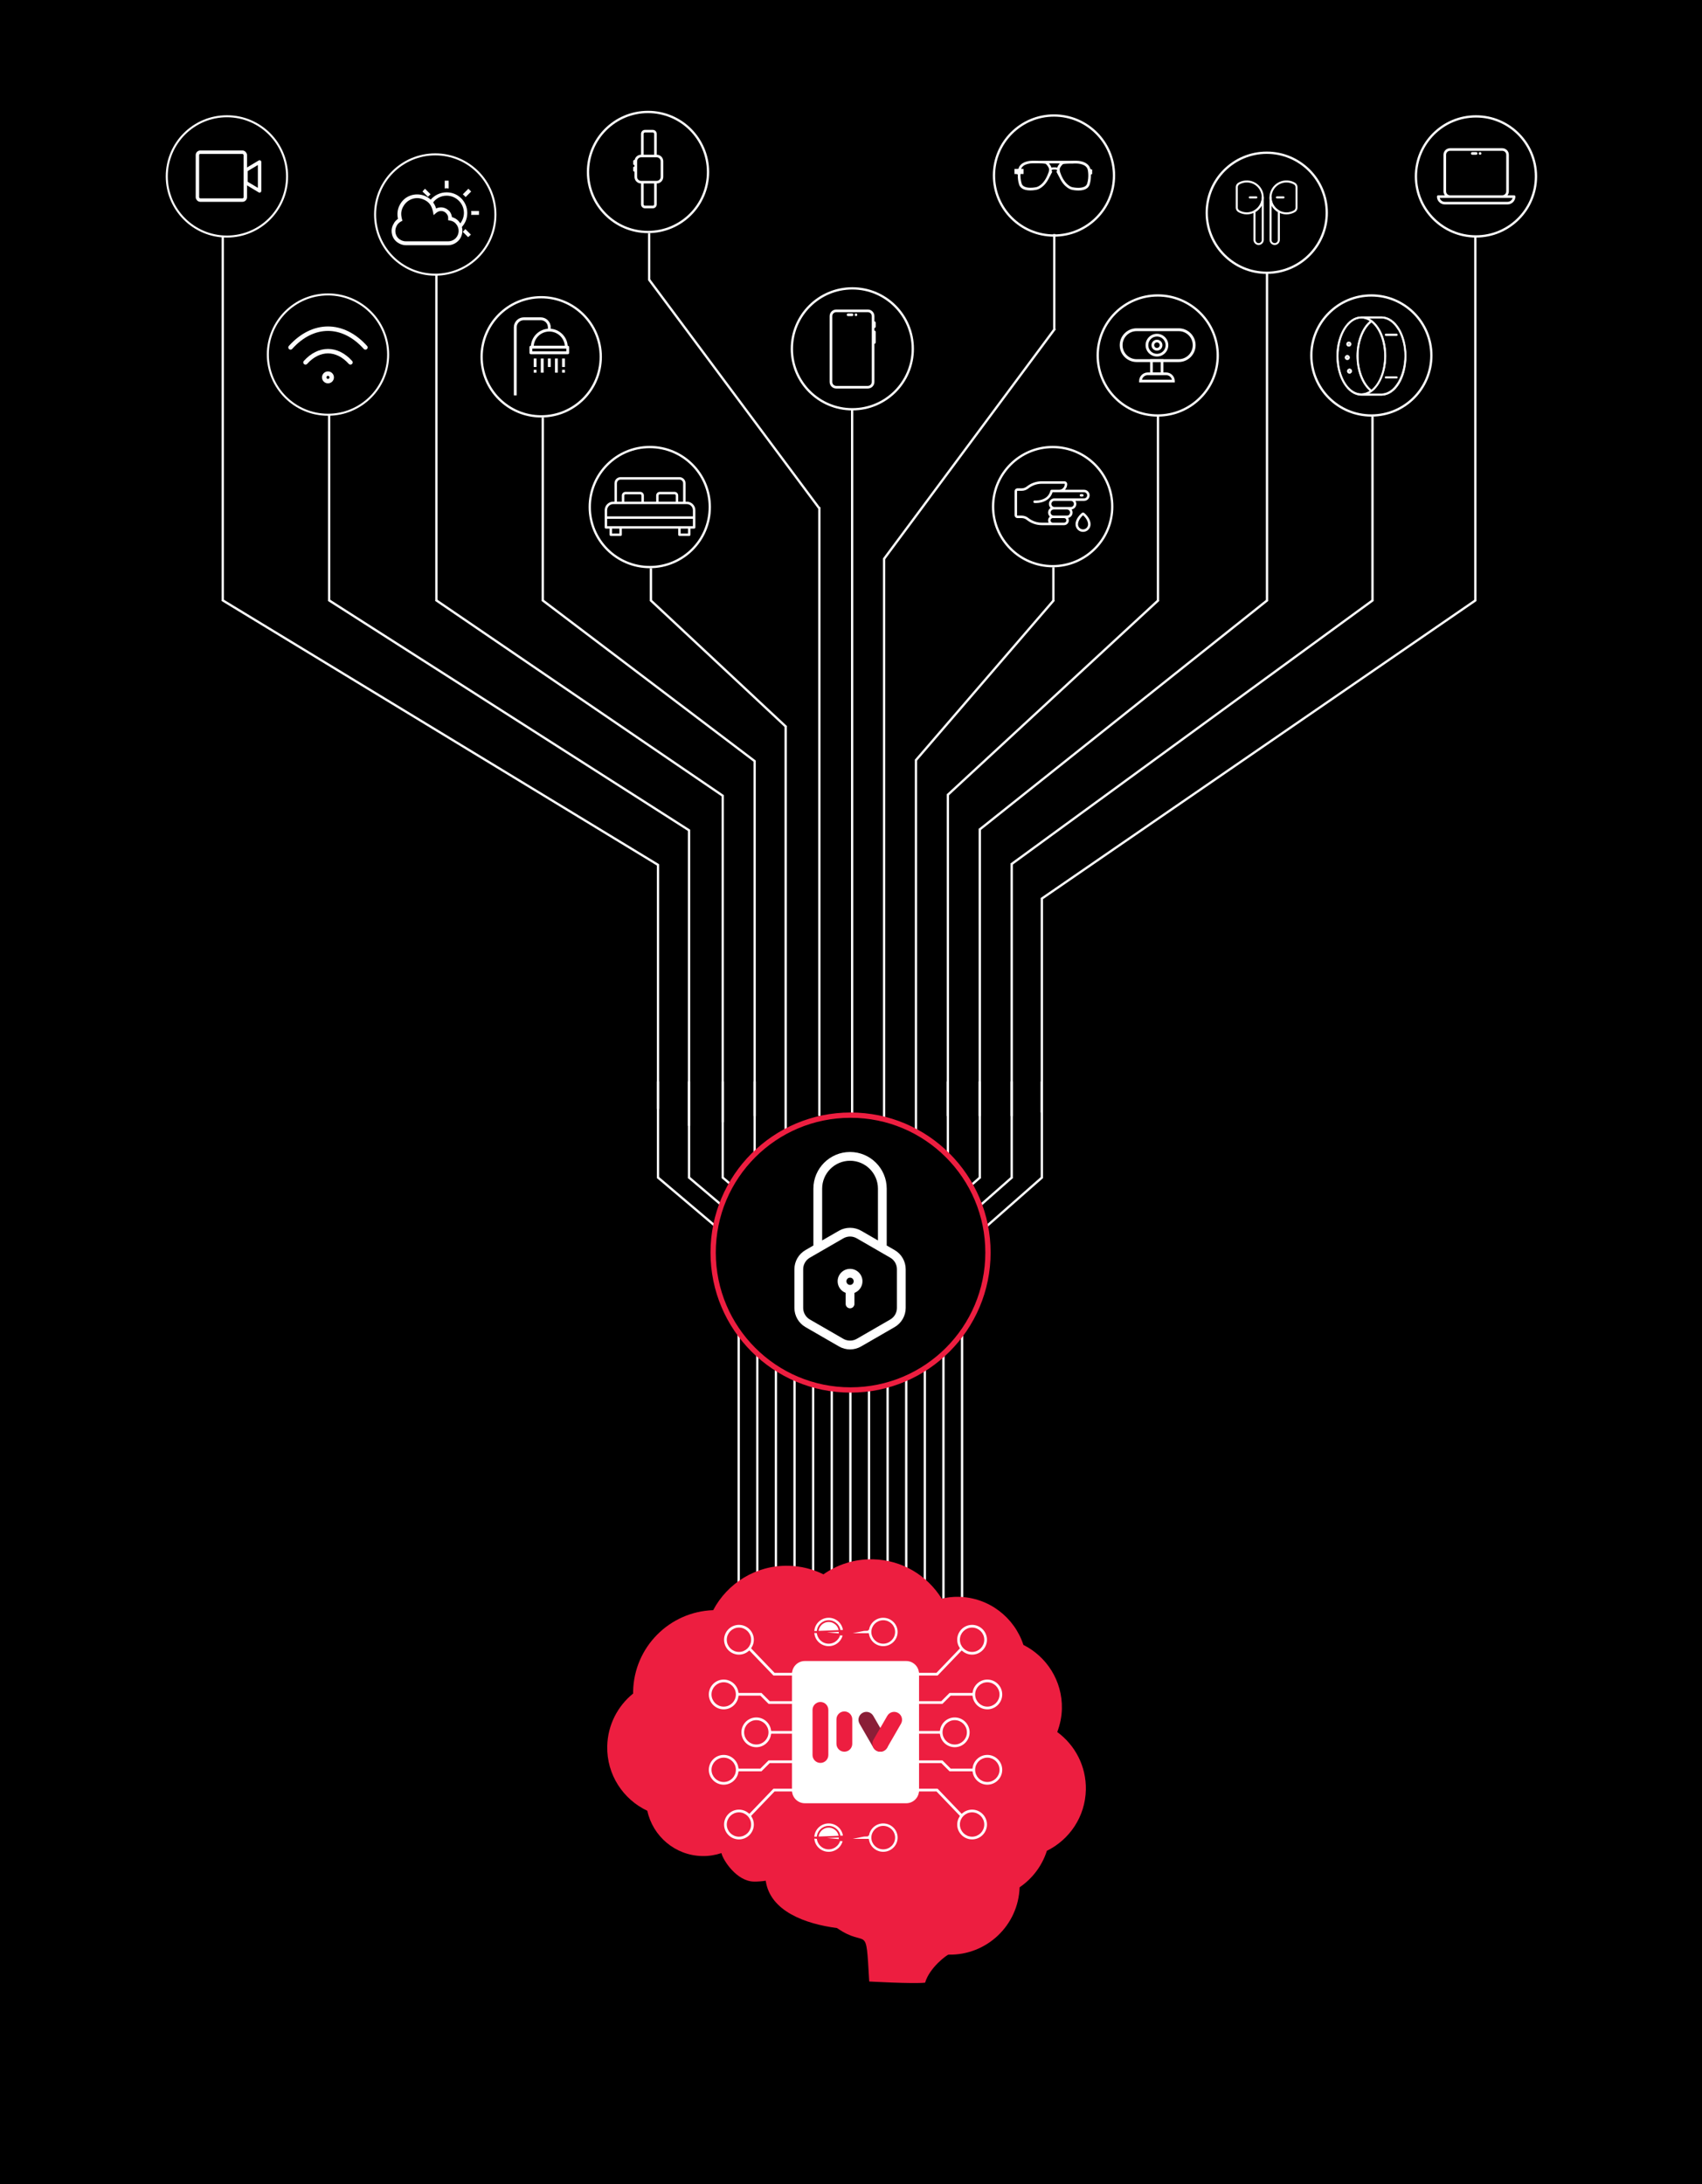 <svg width="1920" height="2464" viewBox="0 0 1920 2464" fill="none" xmlns="http://www.w3.org/2000/svg">
<rect width="1920" height="2464" fill="black"/>
<circle cx="610.497" cy="402.497" r="67.203" stroke="white" stroke-width="2.588"/>
<path d="M619.659 370.8C608.191 370.8 598.859 380.132 598.859 391.6H602.059C602.059 381.861 609.92 374 619.659 374C629.399 374 637.259 381.861 637.259 391.6H640.459C640.459 380.132 631.128 370.8 619.659 370.8Z" fill="white"/>
<path fill-rule="evenodd" clip-rule="evenodd" d="M590.856 358C584.69 358 579.656 363.034 579.656 369.2V446H582.856V369.2C582.856 364.763 586.419 361.2 590.856 361.2H610.056C614.493 361.2 618.056 364.763 618.056 369.2V372.4H621.256V369.2C621.256 363.034 616.223 358 610.056 358H590.856Z" fill="white"/>
<path fill-rule="evenodd" clip-rule="evenodd" d="M598.858 390C598.432 390 598.024 390.169 597.724 390.471C597.424 390.772 597.256 391.181 597.258 391.606L597.283 398.006C597.286 398.887 598.001 399.599 598.883 399.6H640.457C640.883 399.599 641.291 399.43 641.591 399.129C641.891 398.827 642.059 398.419 642.057 397.994L642.032 391.594C642.029 390.712 641.314 390 640.432 390L598.858 390ZM600.464 393.2H638.839L638.851 396.4H600.476L600.464 393.2Z" fill="white"/>
<path fill-rule="evenodd" clip-rule="evenodd" d="M634.055 404.4V414H637.255V404.4H634.055Z" fill="white"/>
<path fill-rule="evenodd" clip-rule="evenodd" d="M626.055 404.4V420.4H629.255V404.4H626.055Z" fill="white"/>
<path fill-rule="evenodd" clip-rule="evenodd" d="M618.055 404.4V414H621.255V404.4H618.055Z" fill="white"/>
<path fill-rule="evenodd" clip-rule="evenodd" d="M610.055 404.4V420.4H613.255V404.4H610.055Z" fill="white"/>
<path fill-rule="evenodd" clip-rule="evenodd" d="M602.055 404.4V414H605.255V404.4H602.055Z" fill="white"/>
<path fill-rule="evenodd" clip-rule="evenodd" d="M634.055 417.2V420.4H637.255V417.2H634.055Z" fill="white"/>
<path fill-rule="evenodd" clip-rule="evenodd" d="M602.055 417.204V420.404H605.255V417.204H602.055Z" fill="white"/>
<circle cx="1187.5" cy="571.497" r="67.203" stroke="white" stroke-width="2.588"/>
<path d="M1200.4 592.418C1201.66 592.418 1202.87 591.971 1203.84 591.154C1204.8 590.338 1205.45 589.204 1205.66 587.953C1205.88 586.702 1205.65 585.414 1205.02 584.317C1207.05 583.897 1208.74 582.482 1209.52 580.544C1210.3 578.607 1210.07 576.403 1208.91 574.671C1211.01 574.36 1212.8 572.989 1213.67 571.037C1214.53 569.084 1214.35 566.82 1213.18 565.034H1223C1225.22 565.034 1227.27 563.841 1228.37 561.903C1229.48 559.966 1229.48 557.579 1228.37 555.642C1227.27 553.704 1225.22 552.511 1223 552.511H1201.34C1202.98 550.795 1203.9 548.499 1203.9 546.11C1203.9 545.264 1203.56 544.454 1202.97 543.856C1202.38 543.258 1201.57 542.922 1200.73 542.921H1175.09C1168.98 542.929 1163.05 545.016 1158.26 548.845C1156.63 550.152 1154.6 550.864 1152.52 550.866H1147.84C1146.96 550.867 1146.12 551.22 1145.5 551.847C1144.88 552.474 1144.53 553.324 1144.53 554.21V581.12C1144.53 582.006 1144.88 582.856 1145.5 583.482C1146.12 584.108 1146.96 584.461 1147.84 584.463H1152.52C1154.6 584.465 1156.62 585.177 1158.26 586.483C1163.05 590.317 1168.98 592.408 1175.1 592.416L1200.4 592.418ZM1200.4 589.605H1187.67C1186.76 589.605 1185.92 589.114 1185.46 588.316C1185.01 587.518 1185.01 586.536 1185.46 585.738C1185.92 584.941 1186.76 584.449 1187.67 584.449H1200.4C1201.31 584.449 1202.15 584.941 1202.61 585.738C1203.07 586.536 1203.07 587.519 1202.61 588.316C1202.15 589.114 1201.31 589.605 1200.4 589.605ZM1203.78 581.63H1188.53C1187.33 581.602 1186.23 580.939 1185.64 579.886C1185.05 578.832 1185.05 577.542 1185.64 576.488C1186.23 575.434 1187.33 574.772 1188.53 574.744H1203.78C1204.98 574.772 1206.07 575.434 1206.67 576.488C1207.26 577.542 1207.26 578.832 1206.67 579.886C1206.07 580.94 1204.98 581.602 1203.78 581.63ZM1211.42 568.478C1211.42 569.39 1211.06 570.265 1210.42 570.91C1209.78 571.555 1208.91 571.918 1208.01 571.919H1189.45C1188.23 571.919 1187.11 571.263 1186.5 570.197C1185.89 569.133 1185.89 567.821 1186.5 566.755C1187.11 565.691 1188.23 565.034 1189.45 565.034H1208H1208C1208.91 565.034 1209.78 565.397 1210.42 566.042C1211.06 566.688 1211.42 567.565 1211.42 568.478L1211.42 568.478ZM1159.99 584.275C1157.87 582.575 1155.23 581.65 1152.52 581.649H1147.84C1147.55 581.647 1147.32 581.412 1147.32 581.124V554.211C1147.32 554.072 1147.38 553.939 1147.47 553.84C1147.57 553.742 1147.7 553.686 1147.84 553.685H1152.52C1155.23 553.684 1157.87 552.759 1159.99 551.059C1164.29 547.62 1169.61 545.745 1175.1 545.738H1200.74C1200.84 545.738 1200.93 545.777 1201 545.848C1201.07 545.918 1201.11 546.013 1201.11 546.113C1201.11 547.809 1200.44 549.435 1199.26 550.634C1198.07 551.834 1196.46 552.51 1194.78 552.513H1186.29C1185.65 552.512 1185.09 552.954 1184.94 553.584C1183.7 558.649 1180.4 562.04 1175.13 563.665C1172.56 564.429 1169.88 564.746 1167.21 564.603C1166.44 564.535 1165.76 565.108 1165.69 565.885C1165.63 566.662 1166.19 567.348 1166.96 567.417C1169.96 567.595 1172.97 567.247 1175.85 566.389C1181.72 564.607 1185.67 560.797 1187.35 555.333H1223C1224.22 555.333 1225.34 555.989 1225.95 557.054C1226.56 558.119 1226.56 559.431 1225.95 560.496C1225.34 561.561 1224.22 562.217 1223 562.217H1189.45C1187.8 562.216 1186.21 562.882 1185.05 564.067C1183.88 565.253 1183.24 566.858 1183.25 568.527C1183.27 570.197 1183.94 571.791 1185.12 572.956C1183.53 574.018 1182.5 575.764 1182.35 577.689C1182.2 579.614 1182.94 581.501 1184.35 582.803C1183.37 583.593 1182.69 584.707 1182.44 585.95C1182.19 587.194 1182.38 588.486 1182.98 589.601H1175.1C1169.62 589.593 1164.29 587.716 1160 584.275L1159.99 584.275Z" fill="white"/>
<path d="M1219.31 560.181H1220.83C1221.22 560.21 1221.6 560.074 1221.89 559.808C1222.17 559.541 1222.33 559.166 1222.33 558.774C1222.33 558.383 1222.17 558.008 1221.89 557.741C1221.6 557.474 1221.22 557.339 1220.83 557.368H1219.31C1218.58 557.421 1218.02 558.035 1218.02 558.774C1218.02 559.513 1218.58 560.127 1219.31 560.181Z" fill="white"/>
<path d="M1223.04 578.624C1222.3 578.004 1221.23 578.004 1220.49 578.624C1218.8 580.04 1213.29 585.15 1213.29 591.44H1213.29C1213.29 594.499 1214.91 597.324 1217.53 598.853C1220.15 600.382 1223.38 600.382 1226.01 598.853C1228.63 597.324 1230.24 594.499 1230.24 591.44C1230.24 585.151 1224.73 580.04 1223.04 578.624H1223.04ZM1221.77 597.195C1220.26 597.192 1218.81 596.585 1217.75 595.508C1216.68 594.431 1216.08 592.97 1216.08 591.447C1216.08 590.564 1216.36 586.022 1221.77 581.237C1227.17 586.023 1227.45 590.564 1227.45 591.447C1227.45 592.969 1226.85 594.427 1225.78 595.503C1224.72 596.579 1223.27 597.185 1221.77 597.187L1221.77 597.195Z" fill="white"/>
<circle cx="961.5" cy="393.5" r="68.206" stroke="white" stroke-width="2.588"/>
<path d="M987.898 368.484V364.027C987.898 363.633 987.741 363.255 987.463 362.976C987.184 362.698 986.806 362.541 986.412 362.541V356.599C986.41 354.63 985.627 352.742 984.234 351.349C982.842 349.957 980.954 349.174 978.984 349.171H943.33C941.361 349.174 939.473 349.957 938.08 351.349C936.688 352.742 935.905 354.63 935.902 356.599V430.878C935.905 432.847 936.688 434.736 938.08 436.128C939.473 437.52 941.361 438.304 943.33 438.306H978.984C980.954 438.304 982.842 437.52 984.234 436.128C985.627 434.736 986.41 432.847 986.412 430.878V387.796C986.806 387.796 987.184 387.64 987.463 387.361C987.741 387.083 987.898 386.705 987.898 386.311V374.426C987.898 374.032 987.741 373.654 987.463 373.375C987.184 373.097 986.806 372.94 986.412 372.94V369.969C986.806 369.969 987.184 369.813 987.463 369.534C987.741 369.256 987.898 368.878 987.898 368.484ZM983.441 430.878C983.441 432.06 982.972 433.194 982.136 434.03C981.3 434.865 980.166 435.335 978.985 435.335H943.33C942.149 435.335 941.014 434.866 940.179 434.03C939.343 433.194 938.874 432.06 938.874 430.878V356.599C938.874 355.417 939.343 354.283 940.179 353.447C941.015 352.612 942.149 352.142 943.33 352.142H978.985C980.166 352.142 981.301 352.612 982.136 353.447C982.972 354.283 983.441 355.417 983.441 356.599V430.878Z" fill="white"/>
<path d="M961.157 353.628H956.7C955.88 353.628 955.215 354.293 955.215 355.114C955.215 355.934 955.88 356.599 956.7 356.599H961.157C961.978 356.599 962.643 355.934 962.643 355.114C962.643 354.293 961.978 353.628 961.157 353.628Z" fill="white"/>
<path d="M967.1 355.114C967.1 355.934 966.435 356.599 965.614 356.599C964.794 356.599 964.129 355.934 964.129 355.114C964.129 354.293 964.794 353.628 965.614 353.628C966.435 353.628 967.1 354.293 967.1 355.114Z" fill="white"/>
<circle cx="1429" cy="240" r="67.706" stroke="white" stroke-width="2.588"/>
<path d="M1437.98 276.36C1436.44 276.363 1434.96 275.752 1433.86 274.662C1432.77 273.571 1432.16 272.091 1432.16 270.547V222.69C1432.16 222.062 1432.67 221.553 1433.29 221.553C1433.92 221.553 1434.43 222.062 1434.43 222.69C1434.43 225.714 1435.25 228.682 1436.79 231.283C1438.33 233.885 1440.54 236.025 1443.19 237.478C1443.55 237.681 1443.77 238.065 1443.77 238.479V270.546C1443.77 272.085 1443.17 273.562 1442.08 274.652C1440.99 275.743 1439.52 276.357 1437.98 276.36V276.36H1437.98ZM1434.4 231.745V270.547C1434.34 271.518 1434.69 272.47 1435.36 273.177C1436.03 273.884 1436.96 274.285 1437.93 274.285C1438.9 274.285 1439.83 273.884 1440.5 273.177C1441.17 272.47 1441.52 271.518 1441.46 270.547V239.138C1438.48 237.359 1436.04 234.803 1434.4 231.745L1434.4 231.745Z" fill="white"/>
<path d="M1451.27 241.836C1445.31 241.844 1439.68 239.076 1436.05 234.347C1432.42 229.618 1431.2 223.467 1432.75 217.71C1434.3 211.954 1438.45 207.249 1443.96 204.982C1449.47 202.716 1455.73 203.148 1460.88 206.15C1462.63 207.197 1463.71 209.091 1463.7 211.132V234.271C1463.71 236.314 1462.64 238.209 1460.88 239.253C1457.96 240.947 1454.64 241.838 1451.27 241.835L1451.27 241.836ZM1451.27 205.832C1450.63 205.831 1449.99 205.865 1449.36 205.934C1445.57 206.365 1442.05 208.06 1439.35 210.743C1436.65 213.427 1434.93 216.943 1434.48 220.722C1433.9 225.509 1435.43 230.311 1438.65 233.895C1441.85 237.496 1446.43 239.564 1451.25 239.583C1454.22 239.59 1457.14 238.805 1459.71 237.308C1460.24 236.998 1460.68 236.554 1460.98 236.021C1461.28 235.487 1461.43 234.883 1461.43 234.27V211.132C1461.44 209.898 1460.8 208.748 1459.74 208.106C1457.17 206.607 1454.25 205.821 1451.27 205.831L1451.27 205.832V205.832Z" fill="white"/>
<path d="M1419.84 276.361C1418.29 276.361 1416.82 275.748 1415.73 274.658C1414.64 273.568 1414.02 272.089 1414.02 270.547V238.48C1414.02 238.064 1414.25 237.679 1414.62 237.479C1417.26 236.022 1419.47 233.881 1421.01 231.281C1422.55 228.679 1423.36 225.713 1423.36 222.691C1423.36 222.063 1423.87 221.554 1424.5 221.554C1425.13 221.554 1425.64 222.063 1425.64 222.691V270.548C1425.64 272.088 1425.03 273.565 1423.94 274.655C1422.85 275.744 1421.38 276.358 1419.84 276.361L1419.84 276.361ZM1416.3 239.14V270.548C1416.24 271.52 1416.59 272.471 1417.26 273.179C1417.93 273.886 1418.86 274.287 1419.83 274.287C1420.8 274.287 1421.73 273.886 1422.4 273.179C1423.07 272.471 1423.42 271.52 1423.36 270.548V231.747C1421.72 234.806 1419.28 237.362 1416.3 239.141L1416.3 239.14Z" fill="white"/>
<path d="M1406.49 241.835C1403.11 241.834 1399.8 240.939 1396.88 239.241C1395.13 238.199 1394.05 236.309 1394.06 234.27V211.132C1394.05 209.09 1395.13 207.197 1396.88 206.15C1402.03 203.164 1408.27 202.744 1413.77 205.012C1419.27 207.28 1423.41 211.979 1424.95 217.724C1426.5 223.47 1425.29 229.609 1421.67 234.333C1418.05 239.058 1412.44 241.83 1406.49 241.835V241.835H1406.49ZM1398.03 208.106C1396.97 208.742 1396.32 209.894 1396.33 211.132V234.27C1396.32 235.505 1396.97 236.653 1398.03 237.285C1400.6 238.781 1403.52 239.566 1406.49 239.56C1411.31 239.541 1415.89 237.473 1419.08 233.872C1422.31 230.288 1423.83 225.487 1423.26 220.7C1422.59 215.055 1419.13 210.126 1414.05 207.588C1408.96 205.05 1402.94 205.245 1398.03 208.106L1398.03 208.106V208.106Z" fill="white"/>
<path d="M1447.91 223.828H1440.48C1439.85 223.828 1439.34 223.319 1439.34 222.691C1439.34 222.063 1439.85 221.553 1440.48 221.553H1447.91C1448.53 221.553 1449.04 222.063 1449.04 222.691C1449.04 223.319 1448.53 223.828 1447.91 223.828Z" fill="white"/>
<path d="M1417.28 223.828H1409.85C1409.22 223.828 1408.71 223.319 1408.71 222.691C1408.71 222.063 1409.22 221.553 1409.85 221.553H1417.28C1417.9 221.553 1418.41 222.063 1418.41 222.691C1418.41 223.319 1417.9 223.828 1417.28 223.828Z" fill="white"/>
<circle cx="1547" cy="401" r="67.706" stroke="white" stroke-width="2.588"/>
<path d="M1521.61 390.792C1520.11 390.792 1518.99 389.542 1518.99 388.168C1518.99 386.669 1520.24 385.544 1521.61 385.544C1522.99 385.544 1524.24 386.794 1524.24 388.168C1524.24 389.543 1523.11 390.792 1521.61 390.792ZM1521.61 387.293C1521.11 387.293 1520.86 387.668 1520.86 388.043C1520.86 388.543 1521.24 388.793 1521.61 388.793C1521.99 388.793 1522.36 388.418 1522.36 388.043C1522.36 387.668 1521.99 387.293 1521.61 387.293Z" fill="white" stroke="white" stroke-width="0.5"/>
<path d="M1519.86 405.909C1518.36 405.909 1517.24 404.66 1517.24 403.286C1517.24 401.912 1518.49 400.662 1519.86 400.662C1521.24 400.662 1522.49 401.912 1522.49 403.286C1522.49 404.661 1521.36 405.909 1519.86 405.909ZM1519.86 402.411C1519.36 402.411 1519.11 402.786 1519.11 403.161C1519.11 403.536 1519.49 403.911 1519.86 403.911C1520.24 403.911 1520.61 403.536 1520.61 403.161C1520.61 402.786 1520.36 402.411 1519.86 402.411Z" fill="white" stroke="white" stroke-width="0.5"/>
<path d="M1522.36 421.275C1520.86 421.275 1519.74 420.026 1519.74 418.652C1519.74 417.278 1520.99 416.028 1522.36 416.028C1523.74 416.028 1524.99 417.278 1524.99 418.652C1524.99 420.026 1523.86 421.275 1522.36 421.275ZM1522.36 417.777C1521.86 417.777 1521.61 418.152 1521.61 418.527C1521.61 418.902 1521.99 419.277 1522.36 419.277C1522.74 419.277 1523.11 418.902 1523.11 418.527C1523.11 418.152 1522.86 417.777 1522.36 417.777Z" fill="white" stroke="white" stroke-width="0.5"/>
<path d="M1575.34 378.671H1563.47C1562.97 378.671 1562.47 378.296 1562.47 377.672C1562.47 377.048 1562.84 376.673 1563.47 376.673H1575.34C1575.84 376.673 1576.34 377.048 1576.34 377.672C1576.34 378.297 1575.96 378.671 1575.34 378.671Z" fill="white" stroke="white" stroke-width="0.5"/>
<path d="M1575.34 426.773H1563.47C1562.97 426.773 1562.47 426.399 1562.47 425.774C1562.47 425.15 1562.84 424.775 1563.47 424.775H1575.34C1575.84 424.775 1576.34 425.15 1576.34 425.774C1576.34 426.399 1575.96 426.773 1575.34 426.773Z" fill="white" stroke="white" stroke-width="0.5"/>
<path fill-rule="evenodd" clip-rule="evenodd" d="M1558.97 357.184H1535.73C1520.36 357.184 1507.87 377.173 1507.87 401.661C1507.87 426.15 1520.36 446.139 1535.73 446.139H1558.97C1574.34 445.639 1586.33 426.149 1586.33 401.661C1586.33 377.172 1574.34 357.684 1558.97 357.184ZM1557.09 430.021C1561.09 422.275 1563.59 412.405 1563.59 401.535C1563.59 390.79 1561.22 380.919 1557.22 373.173L1556.81 372.394L1556.51 371.867L1556.22 371.425C1552.85 365.679 1548.6 361.431 1543.85 359.056H1558.97C1565.84 359.306 1572.09 363.929 1576.71 371.425L1577.06 371.942L1577.36 372.318L1577.83 373.048C1581.96 380.669 1584.58 390.664 1584.58 401.534C1584.46 412.529 1581.83 422.525 1577.71 430.021L1577.71 430.021L1577.44 430.523L1577.06 431.201L1576.58 431.894C1572.09 439.265 1565.84 443.887 1558.97 444.138H1543.73C1548.6 441.765 1552.85 437.391 1556.22 431.644C1556.21 431.652 1556.43 431.201 1556.43 431.201L1556.84 430.448L1557.09 430.021ZM1547.1 439.891C1538.23 432.77 1532.36 417.778 1532.36 401.66C1532.36 385.418 1538.1 370.552 1547.1 363.429C1555.72 370.301 1561.72 384.918 1561.72 401.66C1561.72 418.402 1555.72 433.02 1547.1 439.891ZM1509.74 401.66C1509.74 378.172 1521.36 359.056 1535.73 359.056C1539.23 359.056 1542.48 360.181 1545.47 362.18C1536.35 369.801 1530.48 385.044 1530.48 401.535C1530.48 418.026 1536.35 433.394 1545.47 440.89C1542.47 442.889 1539.1 444.013 1535.73 444.013C1521.36 444.139 1509.74 425.148 1509.74 401.66Z" fill="white" stroke="white" stroke-width="0.5"/>
<circle cx="1189" cy="198" r="67.706" stroke="white" stroke-width="2.588"/>
<path d="M1229.89 190.177C1228.85 186.59 1225.93 183.947 1221.4 182.437C1218.09 181.398 1214.88 181.304 1214.03 181.304H1211.2C1209.69 181.304 1208.18 181.304 1206.58 181.398L1172.22 181.399C1170.71 181.399 1169.1 181.305 1167.59 181.305H1164.76C1163.91 181.305 1160.7 181.399 1157.4 182.437C1152.96 183.853 1150.03 186.496 1148.9 190.178C1148.81 190.367 1148.43 191.122 1146.73 191.311V196.219C1146.73 196.219 1147.58 196.313 1148.15 196.974C1148.05 200.089 1148.34 204.053 1149.56 208.018C1150.51 211.133 1153.53 214.814 1162.31 214.814C1165.89 214.814 1169.01 214.153 1169.38 214.059C1170.23 213.87 1178.35 212.076 1184.02 199.428V199.522L1187.04 193.764C1187.04 193.764 1186.85 193.292 1186.28 192.725C1186.28 192.442 1186.38 192.159 1186.38 191.876C1186.56 191.593 1187.32 191.215 1189.4 191.215C1191.57 191.215 1192.23 191.592 1192.42 191.876C1192.42 192.159 1192.51 192.442 1192.51 192.725C1191.85 193.292 1191.76 193.764 1191.76 193.764L1194.78 199.522V199.333C1200.35 212.171 1208.56 213.965 1209.41 214.154C1209.79 214.248 1212.9 214.909 1216.49 214.909C1225.27 214.909 1228.29 211.228 1229.23 208.113C1230.46 204.148 1230.74 200.184 1230.65 197.069C1231.21 196.502 1232.06 196.313 1232.06 196.313V191.31C1230.36 191.121 1229.99 190.272 1229.89 190.177L1229.89 190.177H1229.89ZM1183.45 190.838C1183.45 192.726 1182.98 194.143 1182.98 194.143C1181.47 198.578 1178.73 204.714 1174.01 208.49C1171.18 210.756 1169.01 211.133 1169.01 211.133H1168.91C1168.91 211.133 1165.89 211.794 1162.4 211.794C1159.85 211.794 1157.77 211.417 1156.17 210.756C1154.28 210 1153.05 208.773 1152.49 207.074C1150.03 199.24 1151.73 191.405 1151.83 190.933C1153.71 184.419 1163.63 184.23 1164.76 184.23H1172.03C1177.31 184.324 1179.2 184.702 1179.67 184.797C1183.07 188.101 1183.26 190.082 1183.35 190.461L1183.45 190.838H1183.45ZM1189.4 188.762C1189.11 188.762 1187.23 188.668 1186.19 189.139C1185.81 188.007 1185.05 186.402 1183.36 184.325H1195.53C1193.83 186.308 1192.98 187.912 1192.7 189.139C1191.57 188.668 1189.77 188.762 1189.4 188.762H1189.4ZM1226.4 207.169C1225.83 208.867 1224.7 210.095 1222.72 210.85C1221.11 211.511 1218.94 211.888 1216.49 211.888C1212.99 211.888 1209.97 211.227 1209.97 211.227H1209.88C1209.88 211.227 1207.61 210.85 1204.88 208.584C1200.16 204.714 1197.33 198.673 1195.91 194.236C1195.91 194.236 1195.44 192.821 1195.44 190.932V190.743C1195.44 190.46 1195.63 188.383 1199.12 185.079C1199.59 184.985 1201.48 184.607 1206.76 184.513H1210.92V184.419H1214.03C1215.17 184.419 1225.08 184.608 1226.96 191.121C1227.15 191.499 1228.85 199.334 1226.4 207.168L1226.4 207.169V207.169Z" fill="white"/>
<path d="M1154.65 190.603H1144.41V196.296H1154.65V190.603Z" fill="white"/>
<circle cx="491" cy="242" r="67.861" stroke="white" stroke-width="2.278"/>
<path d="M509.856 244.916C512.995 245.858 515.819 247.427 517.703 249.938C523.038 255.901 522.724 265.003 517.703 270.965C514.564 274.418 510.17 276.615 505.463 276.615H457.758C453.678 276.615 449.598 274.732 446.773 272.221C441.123 266.885 440.182 258.411 444.262 252.134C445.203 249.937 447.086 248.368 448.97 246.798C447.714 241.463 448.342 235.813 451.167 230.791C456.502 220.748 468.742 216.667 479.414 221.061C485.377 223.572 490.085 228.594 491.968 235.185C493.851 234.243 495.734 233.929 497.617 233.929C501.383 233.929 504.836 235.812 507.347 238.637C508.602 240.52 509.544 242.403 509.858 244.914L509.856 244.916ZM514.564 252.763C512.053 249.624 509.229 248.997 505.463 248.369C505.777 245.544 505.777 243.347 503.58 240.836C502.01 238.953 499.814 238.012 497.617 238.012C493.851 238.012 491.654 240.523 489.143 242.72C487.887 234.56 486.004 228.282 477.216 224.83C469.056 221.378 459.64 224.83 455.247 232.363C451.794 238.012 452.108 243.034 453.991 248.996C451.48 250.252 449.283 251.507 447.714 254.332C444.89 259.04 445.517 265.317 449.597 269.083C451.794 270.966 454.619 272.222 457.757 272.222H505.462C508.914 272.222 512.053 270.966 514.563 268.142C518.329 263.748 518.329 257.157 514.563 252.764L514.564 252.763Z" fill="white"/>
<path d="M524.922 258.412L531.199 264.689L528.061 267.513L522.098 261.55C523.039 260.609 523.981 259.353 524.922 258.412Z" fill="white"/>
<path d="M531.512 238.012H540.3V242.406H531.512C531.826 240.837 531.826 239.582 531.512 238.012Z" fill="white"/>
<path d="M522.098 219.181L528.375 212.904L531.513 216.042L525.236 222.319C524.295 221.064 523.039 220.122 522.098 219.181Z" fill="white"/>
<path d="M501.703 212.589V203.801H506.097V212.589C504.528 212.275 503.273 212.275 501.703 212.589Z" fill="white"/>
<path d="M482.863 222.005L476.586 216.042L479.41 212.904L485.687 219.181C484.746 220.122 483.49 221.064 482.863 222.005Z" fill="white"/>
<path fill-rule="evenodd" clip-rule="evenodd" d="M503.898 216.983C516.766 216.983 527.123 227.34 527.123 240.208C527.123 246.799 524.612 252.448 520.532 256.528C520.218 255.272 519.591 254.017 518.649 252.762C521.473 249.31 523.357 244.915 523.357 240.208C523.357 229.537 514.569 220.75 503.899 220.75C497.308 220.75 491.659 223.889 488.207 228.91C487.266 227.655 486.324 226.713 485.383 225.772C489.777 220.436 496.368 216.983 503.9 216.983L503.898 216.983Z" fill="white"/>
<circle cx="1665" cy="199" r="67.706" stroke="white" stroke-width="2.588"/>
<path d="M1708 220.29H1700.59C1701.57 219.022 1702.1 217.466 1702.1 215.866V174.568C1702.1 172.613 1701.32 170.739 1699.94 169.356C1698.56 167.974 1696.68 167.197 1694.73 167.194H1635.73C1633.78 167.196 1631.9 167.974 1630.52 169.356C1629.14 170.739 1628.36 172.613 1628.36 174.568V215.866C1628.36 217.466 1628.9 219.022 1629.87 220.29H1622.46C1621.64 220.29 1620.98 220.951 1620.98 221.765C1620.99 224.111 1621.92 226.361 1623.58 228.02C1625.24 229.679 1627.49 230.612 1629.83 230.615H1700.63C1702.98 230.612 1705.23 229.679 1706.88 228.02C1708.54 226.361 1709.48 224.111 1709.48 221.765C1709.48 221.374 1709.32 220.999 1709.05 220.722C1708.77 220.446 1708.39 220.29 1708 220.29H1708ZM1631.31 174.568C1631.31 173.395 1631.77 172.269 1632.6 171.44C1633.43 170.61 1634.56 170.144 1635.73 170.144H1694.73C1695.9 170.144 1697.03 170.61 1697.86 171.44C1698.69 172.269 1699.15 173.395 1699.15 174.568V215.866C1699.15 217.039 1698.69 218.165 1697.86 218.994C1697.03 219.824 1695.9 220.29 1694.73 220.29H1635.73C1634.56 220.29 1633.43 219.824 1632.6 218.994C1631.78 218.165 1631.31 217.039 1631.31 215.866L1631.31 174.568H1631.31ZM1700.63 227.665H1629.83C1628.53 227.664 1627.26 227.228 1626.22 226.428C1625.19 225.627 1624.45 224.506 1624.12 223.24H1706.34C1706.01 224.506 1705.27 225.627 1704.24 226.428C1703.21 227.228 1701.94 227.664 1700.63 227.665H1700.63Z" fill="white"/>
<path d="M1660.81 174.568H1665.24C1666.05 174.568 1666.71 173.908 1666.71 173.094C1666.71 172.279 1666.05 171.619 1665.24 171.619H1660.81C1660 171.619 1659.34 172.279 1659.34 173.094C1659.34 173.908 1660 174.568 1660.81 174.568Z" fill="white"/>
<path d="M1671.13 173.094C1671.13 173.908 1670.47 174.568 1669.65 174.568C1668.84 174.568 1668.18 173.908 1668.18 173.094C1668.18 172.279 1668.84 171.619 1669.65 171.619C1670.47 171.619 1671.13 172.279 1671.13 173.094Z" fill="white"/>
<circle cx="1306" cy="401" r="67.706" stroke="white" stroke-width="2.588"/>
<path d="M1329.7 408.401H1282.18C1271.69 408.401 1263.15 399.868 1263.15 389.379C1263.15 378.89 1271.69 370.356 1282.18 370.356H1329.7C1340.19 370.356 1348.73 378.89 1348.73 389.379C1348.73 399.868 1340.19 408.401 1329.7 408.401ZM1282.18 373.557C1273.45 373.557 1266.35 380.655 1266.35 389.379C1266.35 398.103 1273.45 405.2 1282.18 405.2H1329.7C1338.43 405.2 1345.52 398.103 1345.52 389.379C1345.52 380.655 1338.43 373.557 1329.7 373.557H1282.18Z" fill="white"/>
<path d="M1325.25 431.388H1285.03V429.871C1285.03 424.518 1289.39 420.163 1294.74 420.163H1315.54C1320.89 420.163 1325.25 424.518 1325.25 429.871V431.388ZM1288.24 428.354H1322.04C1321.35 425.402 1318.7 423.197 1315.54 423.197H1294.74C1291.58 423.197 1288.93 425.402 1288.24 428.354Z" fill="white"/>
<path d="M1305.13 402.197C1298.07 402.197 1292.32 396.447 1292.32 389.379C1292.32 382.311 1298.07 376.561 1305.13 376.561C1312.2 376.561 1317.95 382.311 1317.95 389.379C1317.95 396.447 1312.2 402.197 1305.13 402.197ZM1305.13 379.595C1299.74 379.595 1295.35 383.984 1295.35 389.379C1295.35 394.774 1299.74 399.162 1305.13 399.162C1310.53 399.162 1314.92 394.774 1314.92 389.379C1314.92 383.984 1310.53 379.595 1305.13 379.595Z" fill="white"/>
<path d="M1305.14 395.543C1301.74 395.543 1298.98 392.778 1298.98 389.378C1298.98 385.979 1301.74 383.213 1305.14 383.213C1308.54 383.213 1311.31 385.979 1311.31 389.378C1311.31 392.778 1308.54 395.543 1305.14 395.543ZM1305.14 386.247C1303.42 386.247 1302.01 387.652 1302.01 389.378C1302.01 391.105 1303.42 392.509 1305.14 392.509C1306.87 392.509 1308.27 391.105 1308.27 389.378C1308.27 387.652 1306.87 386.247 1305.14 386.247Z" fill="white"/>
<path d="M1312.36 423.197H1297.45V405.222H1312.36V423.197ZM1300.48 420.163H1309.33V408.256H1300.48V420.163Z" fill="white"/>
<circle cx="731" cy="194" r="67.706" stroke="white" stroke-width="2.588"/>
<path d="M740.849 174.526V150.928C740.849 149.754 740.383 148.628 739.553 147.799C738.723 146.969 737.597 146.503 736.424 146.503H727.575C726.401 146.503 725.275 146.969 724.446 147.799C723.617 148.628 723.15 149.754 723.15 150.928V174.526C721.447 174.529 719.796 175.121 718.479 176.202C717.162 177.282 716.259 178.785 715.923 180.455C715.874 180.442 715.826 180.432 715.776 180.426C714.961 180.426 714.301 181.086 714.301 181.9V184.85C714.301 185.241 714.456 185.617 714.733 185.893C715.009 186.17 715.385 186.325 715.776 186.325V187.8C714.961 187.8 714.301 188.46 714.301 189.275V192.225C714.301 192.616 714.456 192.991 714.733 193.268C715.009 193.544 715.385 193.7 715.776 193.7V199.599C715.778 201.554 716.556 203.429 717.938 204.812C719.321 206.194 721.195 206.971 723.15 206.974V230.572C723.15 231.746 723.616 232.872 724.446 233.701C725.276 234.531 726.402 234.997 727.575 234.997H736.424C737.598 234.997 738.724 234.531 739.553 233.701C740.383 232.871 740.849 231.745 740.849 230.572V206.974C742.804 206.971 744.678 206.194 746.061 204.812C747.443 203.429 748.221 201.554 748.223 199.599V181.9C748.221 179.945 747.443 178.071 746.061 176.688C744.678 175.306 742.804 174.529 740.849 174.526V174.526ZM726.1 150.928C726.1 150.113 726.76 149.453 727.575 149.453H736.424C736.815 149.453 737.191 149.608 737.467 149.885C737.744 150.161 737.899 150.536 737.899 150.928V174.526H726.1V150.928ZM737.899 230.572C737.899 230.963 737.744 231.339 737.467 231.615C737.191 231.892 736.815 232.047 736.424 232.047H727.575C726.76 232.047 726.1 231.387 726.1 230.572V206.974H737.899V230.572ZM745.274 199.599C745.274 200.773 744.807 201.899 743.978 202.728C743.148 203.558 742.022 204.024 740.849 204.024H723.15C721.977 204.024 720.851 203.558 720.021 202.728C719.192 201.899 718.725 200.773 718.725 199.599V181.901C718.725 180.727 719.192 179.601 720.021 178.772C720.851 177.942 721.977 177.476 723.15 177.476H740.849C742.022 177.476 743.148 177.942 743.978 178.772C744.807 179.601 745.274 180.727 745.274 181.901V199.599Z" fill="white"/>
<circle cx="256" cy="199" r="67.861" stroke="white" stroke-width="2.278"/>
<rect x="222.705" y="171.706" width="54.025" height="54.025" rx="3.233" stroke="white" stroke-width="3.88" stroke-linejoin="round"/>
<path d="M292.834 215.351L277.434 206.111V191.943L292.834 182.703V215.351Z" stroke="white" stroke-width="3.88" stroke-linejoin="round"/>
<mask id="path-60-inside-1_1059_32" fill="white">
<rect x="229.387" y="179.622" width="9.856" height="3.696" rx="1.293"/>
</mask>
<rect x="229.387" y="179.622" width="9.856" height="3.696" rx="1.293" stroke="white" stroke-width="3.696" stroke-linejoin="round" mask="url(#path-60-inside-1_1059_32)"/>
<circle cx="370" cy="400" r="67.861" stroke="white" stroke-width="2.278"/>
<path d="M327.734 391.924C353.081 363.759 386.876 363.759 412.223 391.924M344.632 408.821C359.84 391.924 380.117 391.924 395.325 408.821" stroke="white" stroke-width="5.017" stroke-linecap="round" stroke-linejoin="round"/>
<path d="M369.978 429.943C372.311 429.943 374.203 428.052 374.203 425.719C374.203 423.386 372.311 421.495 369.978 421.495C367.645 421.495 365.754 423.386 365.754 425.719C365.754 428.052 367.645 429.943 369.978 429.943Z" stroke="white" stroke-width="5.017" stroke-linecap="round" stroke-linejoin="round"/>
<circle cx="733" cy="572" r="67.706" stroke="white" stroke-width="2.588"/>
<path d="M682.133 575.582V594.936C682.133 595.71 682.742 596.318 683.515 596.318H687.663V603.231C687.663 604.004 688.271 604.613 689.045 604.613H700.104C700.878 604.613 701.486 604.004 701.486 603.231V596.318H765.076V603.231C765.076 604.004 765.684 604.613 766.458 604.613H777.518C778.291 604.613 778.9 604.004 778.9 603.231L778.901 596.318H783.048C783.822 596.318 784.43 595.71 784.43 594.936V575.582C784.43 570.246 780.089 565.906 774.753 565.906H773.371V545.17C773.371 541.354 770.275 538.257 766.459 538.257H700.104C696.288 538.257 693.191 541.354 693.191 545.17V565.906H691.809C686.473 565.906 682.133 570.246 682.133 575.582H682.133ZM698.722 601.847H690.428V596.318H698.722V601.847ZM776.135 601.847H767.841V596.318H776.135V601.847ZM781.665 593.553H684.896V585.258H781.663L781.665 593.553ZM695.956 545.17C695.956 542.875 697.808 541.023 700.103 541.023H766.458C768.753 541.023 770.605 542.875 770.605 545.17V565.906H765.076V558.994C765.076 556.699 763.224 554.847 760.929 554.847H744.34C742.045 554.847 740.193 556.699 740.193 558.994V565.906H726.369V558.994C726.369 556.699 724.517 554.847 722.222 554.847H705.633C703.338 554.847 701.486 556.699 701.486 558.994L701.485 565.906H695.956L695.956 545.17ZM762.311 558.994V565.906H742.957V558.994C742.957 558.22 743.565 557.612 744.339 557.612H760.928C761.703 557.612 762.311 558.22 762.311 558.994H762.311ZM723.604 558.994V565.906H704.25V558.994C704.25 558.22 704.859 557.612 705.633 557.612H722.221C722.996 557.612 723.604 558.22 723.604 558.994H723.604ZM691.808 568.67H774.752C778.568 568.67 781.665 571.767 781.665 575.583V582.495H684.897V575.583C684.897 571.767 687.993 568.67 691.809 568.67H691.808Z" fill="white"/>
<line x1="1664.29" y1="266" x2="1664.3" y2="678" stroke="white" stroke-width="2.59"/>
<line x1="732.295" y1="263" x2="732.295" y2="316" stroke="white" stroke-width="2.59"/>
<line x1="251.295" y1="266" x2="251.295" y2="678" stroke="white" stroke-width="2.59"/>
<line x1="961.295" y1="461" x2="961.295" y2="1259" stroke="white" stroke-width="2.59"/>
<line x1="997.295" y1="630" x2="997.295" y2="1294" stroke="white" stroke-width="2.59"/>
<line x1="1033.29" y1="857" x2="1033.3" y2="1308" stroke="white" stroke-width="2.59"/>
<line x1="1069.29" y1="896" x2="1069.3" y2="1259" stroke="white" stroke-width="2.59"/>
<line x1="1105.29" y1="935" x2="1105.3" y2="1259" stroke="white" stroke-width="2.59"/>
<line x1="1141.29" y1="974" x2="1141.3" y2="1259" stroke="white" stroke-width="2.59"/>
<line x1="1175.29" y1="1013" x2="1175.3" y2="1255" stroke="white" stroke-width="2.59"/>
<line x1="924.295" y1="572" x2="924.295" y2="1259" stroke="white" stroke-width="2.59"/>
<line x1="886.295" y1="819" x2="886.295" y2="1300" stroke="white" stroke-width="2.59"/>
<line x1="851.295" y1="858" x2="851.295" y2="1259" stroke="white" stroke-width="2.59"/>
<line x1="815.295" y1="897" x2="815.295" y2="1266" stroke="white" stroke-width="2.59"/>
<line x1="777.295" y1="936" x2="777.295" y2="1270" stroke="white" stroke-width="2.59"/>
<line x1="742.295" y1="975" x2="742.295" y2="1251" stroke="white" stroke-width="2.59"/>
<line x1="1189.29" y1="264" x2="1189.3" y2="372" stroke="white" stroke-width="2.59"/>
<line x1="1188.98" y1="676.845" x2="1032.98" y2="857.845" stroke="white" stroke-width="2.59"/>
<line x1="733.884" y1="677.054" x2="886.884" y2="820.054" stroke="white" stroke-width="2.59"/>
<line x1="1306.88" y1="676.951" x2="1068.88" y2="896.951" stroke="white" stroke-width="2.59"/>
<line x1="611.782" y1="676.968" x2="851.783" y2="858.968" stroke="white" stroke-width="2.59"/>
<line x1="491.73" y1="676.93" x2="815.73" y2="897.93" stroke="white" stroke-width="2.59"/>
<line x1="370.697" y1="676.909" x2="777.697" y2="936.909" stroke="white" stroke-width="2.59"/>
<line x1="250.673" y1="676.893" x2="742.673" y2="975.893" stroke="white" stroke-width="2.59"/>
<line x1="1429.81" y1="677.013" x2="1104.81" y2="936.013" stroke="white" stroke-width="2.59"/>
<line x1="1548.76" y1="677.046" x2="1140.76" y2="975.046" stroke="white" stroke-width="2.59"/>
<line x1="1664.73" y1="677.067" x2="1174.73" y2="1014.07" stroke="white" stroke-width="2.59"/>
<line x1="1190.04" y1="370.772" x2="997.04" y2="630.772" stroke="white" stroke-width="2.59"/>
<line x1="732.039" y1="315.227" x2="924.039" y2="573.227" stroke="white" stroke-width="2.59"/>
<line x1="1429.29" y1="308" x2="1429.3" y2="678" stroke="white" stroke-width="2.59"/>
<line x1="492.295" y1="309" x2="492.295" y2="678" stroke="white" stroke-width="2.59"/>
<line x1="1306.29" y1="469" x2="1306.3" y2="678" stroke="white" stroke-width="2.59"/>
<line x1="612.295" y1="471" x2="612.295" y2="678" stroke="white" stroke-width="2.59"/>
<line x1="1548.29" y1="470" x2="1548.3" y2="678" stroke="white" stroke-width="2.59"/>
<line x1="371.295" y1="467" x2="371.295" y2="678" stroke="white" stroke-width="2.59"/>
<line x1="1188.29" y1="640" x2="1188.3" y2="678" stroke="white" stroke-width="2.59"/>
<line x1="734.295" y1="641" x2="734.295" y2="678" stroke="white" stroke-width="2.59"/>
<line x1="1175.29" y1="1220" x2="1175.3" y2="1329" stroke="white" stroke-width="2.59"/>
<line x1="1085.29" y1="1502" x2="1085.3" y2="1816" stroke="white" stroke-width="2.59"/>
<line x1="1141.29" y1="1220" x2="1141.3" y2="1329" stroke="white" stroke-width="2.59"/>
<line x1="1064.29" y1="1502" x2="1064.3" y2="1816" stroke="white" stroke-width="2.59"/>
<line x1="1105.29" y1="1220" x2="1105.3" y2="1329" stroke="white" stroke-width="2.59"/>
<line x1="1043.29" y1="1502" x2="1043.3" y2="1816" stroke="white" stroke-width="2.59"/>
<line x1="851.295" y1="1220" x2="851.295" y2="1329" stroke="white" stroke-width="2.59"/>
<line x1="896.295" y1="1502" x2="896.295" y2="1816" stroke="white" stroke-width="2.59"/>
<line x1="917.295" y1="1502" x2="917.295" y2="1816" stroke="white" stroke-width="2.59"/>
<line x1="938.295" y1="1502" x2="938.295" y2="1816" stroke="white" stroke-width="2.59"/>
<line x1="815.295" y1="1220" x2="815.295" y2="1329" stroke="white" stroke-width="2.59"/>
<line x1="875.295" y1="1502" x2="875.295" y2="1816" stroke="white" stroke-width="2.59"/>
<line x1="777.295" y1="1220" x2="777.295" y2="1329" stroke="white" stroke-width="2.59"/>
<line x1="854.295" y1="1502" x2="854.295" y2="1816" stroke="white" stroke-width="2.59"/>
<line x1="742.295" y1="1220" x2="742.295" y2="1329" stroke="white" stroke-width="2.59"/>
<line x1="833.295" y1="1502" x2="833.295" y2="1816" stroke="white" stroke-width="2.59"/>
<line x1="1069.29" y1="1220" x2="1069.3" y2="1329" stroke="white" stroke-width="2.59"/>
<line x1="1022.29" y1="1502" x2="1022.29" y2="1816" stroke="white" stroke-width="2.59"/>
<line x1="1001.29" y1="1502" x2="1001.29" y2="1816" stroke="white" stroke-width="2.59"/>
<line x1="980.295" y1="1502" x2="980.295" y2="1816" stroke="white" stroke-width="2.59"/>
<line x1="959.295" y1="1502" x2="959.295" y2="1816" stroke="white" stroke-width="2.59"/>
<line x1="1175.86" y1="1327.97" x2="1041.86" y2="1445.97" stroke="white" stroke-width="2.59"/>
<line x1="741.837" y1="1328.01" x2="878.837" y2="1444.01" stroke="white" stroke-width="2.59"/>
<line x1="776.837" y1="1328.01" x2="913.837" y2="1444.01" stroke="white" stroke-width="2.59"/>
<line x1="814.844" y1="1328.02" x2="949.844" y2="1444.02" stroke="white" stroke-width="2.59"/>
<line x1="1141.86" y1="1327.97" x2="1007.86" y2="1445.97" stroke="white" stroke-width="2.59"/>
<line x1="1105.86" y1="1327.97" x2="971.856" y2="1445.97" stroke="white" stroke-width="2.59"/>
<circle cx="959.5" cy="1413" r="155.015" fill="black" stroke="#ED1E40" stroke-width="5.97"/>
<path d="M1009.24 1410.21L1000.29 1405.04V1340.91C1000.29 1318.1 981.737 1299.55 958.929 1299.55C936.121 1299.55 917.565 1318.1 917.565 1340.91V1405.04L908.622 1410.21C900.938 1414.65 896.164 1422.91 896.164 1431.79V1475.49C896.164 1484.36 900.937 1492.63 908.622 1497.07L946.473 1518.92C950.255 1521.11 954.564 1522.26 958.931 1522.26C963.298 1522.26 967.607 1521.11 971.388 1518.92L1009.24 1497.07C1016.92 1492.64 1021.7 1484.37 1021.7 1475.49V1431.79C1021.7 1422.91 1016.93 1414.65 1009.24 1410.21L1009.24 1410.21ZM927.462 1340.9C927.462 1323.56 941.579 1309.44 958.929 1309.44C976.279 1309.44 990.393 1323.55 990.393 1340.9V1399.32L971.388 1388.35C963.822 1383.98 954.036 1383.98 946.474 1388.35L927.463 1399.32L927.462 1340.9ZM1011.8 1475.49C1011.8 1480.84 1008.92 1485.82 1004.29 1488.5L966.439 1510.35C961.88 1512.98 955.978 1512.98 951.423 1510.35L913.571 1488.5C908.939 1485.82 906.063 1480.84 906.063 1475.49L906.064 1431.79C906.064 1426.44 908.942 1421.46 913.573 1418.78L951.425 1396.93C953.703 1395.61 956.303 1394.91 958.933 1394.91C961.564 1394.91 964.162 1395.61 966.442 1396.93L1004.29 1418.78C1008.92 1421.46 1011.8 1426.44 1011.8 1431.79L1011.8 1475.49Z" fill="white"/>
<path d="M958.928 1431.39C951.205 1431.39 944.922 1437.67 944.922 1445.4C944.922 1451.38 948.695 1456.48 953.979 1458.48V1470.94C953.979 1473.68 956.197 1475.89 958.928 1475.89C961.66 1475.89 963.877 1473.67 963.877 1470.94V1458.48C969.162 1456.48 972.934 1451.38 972.934 1445.4C972.934 1437.67 966.651 1431.39 958.928 1431.39ZM958.928 1441.29C961.193 1441.29 963.036 1443.13 963.036 1445.4C963.036 1447.66 961.193 1449.51 958.928 1449.51C956.663 1449.51 954.82 1447.66 954.82 1445.4C954.82 1443.13 956.663 1441.29 958.928 1441.29Z" fill="white"/>
<path d="M1197.89 1927.46C1197.69 1936.78 1195.8 1945.64 1192.66 1953.87L1192.66 1953.87C1212.66 1968.52 1225.48 1992.32 1224.93 2018.98C1224.29 2049.37 1206.47 2075.33 1180.96 2087.89C1175.57 2104.85 1164.6 2119.24 1150.22 2129.03C1148.79 2171.98 1113.12 2205.91 1070.03 2205.01C1068.55 2204.98 1048.66 2219.35 1043.6 2236.63C1030.18 2238.12 980.566 2235.31 980.566 2235.31C978.528 2200.44 978.243 2191.71 973.854 2188.37C969.603 2185.14 961.501 2186.97 944.227 2175.02C909.153 2170.47 868.739 2156.31 863.805 2121.63C859.38 2122.3 854.869 2122.69 850.247 2122.59C831.406 2122.2 815.884 2099.13 813.827 2090.45C807.003 2092.72 799.712 2093.94 792.106 2093.78C761.531 2093.15 736.405 2071.39 730.23 2042.73C702.978 2029.91 684.349 2001.99 685.017 1969.94C685.52 1945.83 696.846 1924.51 714.23 1910.44C714.228 1910.21 714.225 1909.98 714.221 1909.74C714.213 1909.17 714.204 1908.59 714.216 1908.01C715.258 1858.07 755.219 1818.09 804.541 1816.4C820.539 1786.01 852.709 1765.57 889.383 1766.33C903.581 1766.63 916.961 1770.09 928.901 1775.99C944.645 1764.93 963.919 1758.59 984.637 1759.02C1017.56 1759.71 1046.14 1777.33 1062.29 1803.39C1068.44 1801.98 1074.84 1801.21 1081.43 1801.35C1115.75 1802.07 1144.4 1824.7 1154.49 1855.59C1180.74 1868.78 1198.54 1896.13 1197.89 1927.46Z" fill="#ED1E40"/>
<path d="M979.288 2070.63H978.462H952.725H951.9L951.743 2069.82C950.229 2061.97 943.23 2056 934.826 2056C925.313 2056 917.594 2063.64 917.594 2073L979.288 2070.63ZM979.288 2070.63L979.444 2069.82M979.288 2070.63L979.444 2069.82M979.444 2069.82C980.959 2061.97 987.957 2056 996.362 2056C1005.87 2056 1013.59 2063.64 1013.59 2073C1013.59 2082.36 1005.88 2090 996.362 2090C987.957 2090 980.958 2084.03 979.442 2076.19L979.286 2075.38H978.46H952.729H951.904M979.444 2069.82L951.904 2075.38M951.904 2075.38L951.747 2076.19M951.904 2075.38L951.747 2076.19M951.747 2076.19C950.231 2084.03 943.23 2090 934.828 2090C925.315 2090 917.596 2082.36 917.594 2073L951.747 2076.19ZM922.434 2073C922.434 2079.77 928.005 2085.25 934.828 2085.25C941.651 2085.25 947.224 2079.77 947.224 2073C947.224 2066.23 941.651 2060.75 934.828 2060.75C928.007 2060.75 922.434 2066.23 922.434 2073ZM983.966 2073C983.966 2079.77 989.539 2085.25 996.362 2085.25C1003.18 2085.25 1008.76 2079.77 1008.76 2073C1008.76 2066.23 1003.18 2060.75 996.362 2060.75C989.539 2060.75 983.966 2066.23 983.966 2073Z" fill="white" stroke="#ED1E40" stroke-width="2"/>
<path d="M979.288 1838.63H978.462H952.725H951.9L951.743 1837.82C950.229 1829.97 943.23 1824 934.826 1824C925.313 1824 917.594 1831.64 917.594 1841L979.288 1838.63ZM979.288 1838.63L979.444 1837.82M979.288 1838.63L979.444 1837.82M979.444 1837.82C980.959 1829.97 987.957 1824 996.362 1824C1005.87 1824 1013.59 1831.64 1013.59 1841C1013.59 1850.36 1005.88 1858 996.362 1858C987.957 1858 980.958 1852.03 979.442 1844.19L979.286 1843.38H978.46H952.729H951.904M979.444 1837.82L951.904 1843.38M951.904 1843.38L951.747 1844.19M951.904 1843.38L951.747 1844.19M951.747 1844.19C950.231 1852.03 943.23 1858 934.828 1858C925.315 1858 917.596 1850.36 917.594 1841L951.747 1844.19ZM922.434 1841C922.434 1847.77 928.005 1853.25 934.828 1853.25C941.651 1853.25 947.224 1847.77 947.224 1841C947.224 1834.23 941.651 1828.75 934.828 1828.75C928.007 1828.75 922.434 1834.23 922.434 1841ZM983.966 1841C983.966 1847.77 989.539 1853.25 996.362 1853.25C1003.18 1853.25 1008.76 1847.77 1008.76 1841C1008.76 1834.23 1003.18 1828.75 996.362 1828.75C989.539 1828.75 983.966 1834.23 983.966 1841Z" fill="white" stroke="#ED1E40" stroke-width="2"/>
<mask id="path-136-inside-2_1059_32" fill="white">
<path fill-rule="evenodd" clip-rule="evenodd" d="M1077.02 1935.43C1067.86 1935.43 1060.22 1942.02 1058.57 1950.69L1038.75 1950.7V1924.11H1063.99L1073.26 1914.85H1095.33C1096.92 1923.61 1104.59 1930.28 1113.8 1930.28C1124.16 1930.28 1132.59 1921.85 1132.59 1911.5C1132.59 1901.13 1124.16 1892.71 1113.8 1892.71C1104.71 1892.71 1097.11 1899.21 1095.39 1907.8H1070.35L1061.08 1917.07H1038.76V1892.15H1058.56L1085.02 1864.56C1088.22 1867.06 1092.22 1868.57 1096.59 1868.57C1106.95 1868.57 1115.37 1860.14 1115.37 1849.79C1115.37 1839.43 1106.95 1831 1096.59 1831C1086.23 1831 1077.8 1839.43 1077.8 1849.79C1077.8 1853.23 1078.75 1856.45 1080.38 1859.23L1055.56 1885.11H1038.45C1036.97 1877.51 1030.28 1871.78 1022.26 1871.78H907.946C899.913 1871.78 893.234 1877.51 891.747 1885.11H874.637L849.822 1859.23C851.449 1856.45 852.395 1853.23 852.395 1849.79C852.395 1839.43 843.965 1831 833.606 1831C823.247 1831 814.821 1839.43 814.821 1849.79C814.821 1860.15 823.248 1868.57 833.606 1868.57C837.97 1868.57 841.981 1867.06 845.173 1864.56L871.635 1892.15H891.438V1917.07H869.118L859.845 1907.8H834.805C833.085 1899.21 825.48 1892.71 816.386 1892.71C806.024 1892.71 797.597 1901.14 797.597 1911.5C797.597 1921.85 806.028 1930.28 816.386 1930.28C825.6 1930.28 833.27 1923.61 834.856 1914.85H856.929L866.198 1924.11H891.434L891.427 1950.7H871.614C869.96 1942.02 862.327 1935.43 853.171 1935.43C842.812 1935.43 834.382 1943.86 834.382 1954.22C834.382 1964.58 842.813 1973.01 853.171 1973.01C862.327 1973.01 869.963 1966.42 871.614 1957.74H891.43V1983.88H866.195L856.926 1993.15H834.852C833.267 1984.39 825.597 1977.72 816.383 1977.72C806.02 1977.72 797.594 1986.15 797.594 1996.5C797.594 2006.86 806.024 2015.29 816.383 2015.29C825.477 2015.29 833.082 2008.79 834.801 2000.2H859.842L869.114 1990.93H891.435V2015.85H871.632L845.17 2043.44C841.978 2040.94 837.967 2039.43 833.603 2039.43C823.244 2039.43 814.817 2047.86 814.817 2058.21C814.817 2068.57 823.244 2077 833.603 2077C843.961 2077 852.392 2068.57 852.392 2058.21C852.392 2054.77 851.443 2051.55 849.819 2048.77L874.633 2022.9H891.744C893.231 2030.49 899.91 2036.23 907.943 2036.23L1022.27 2036.22C1030.29 2036.22 1036.97 2030.49 1038.46 2022.89H1055.57L1080.38 2048.77C1078.76 2051.55 1077.81 2054.77 1077.81 2058.21C1077.81 2068.57 1086.24 2077 1096.6 2077C1106.95 2077 1115.38 2068.57 1115.38 2058.21C1115.38 2047.85 1106.95 2039.43 1096.6 2039.43C1092.23 2039.43 1088.22 2040.94 1085.02 2043.44L1058.57 2015.85H1038.76V1990.93H1061.08L1070.35 2000.2H1095.39C1097.11 2008.79 1104.72 2015.29 1113.81 2015.29C1124.17 2015.29 1132.59 2006.86 1132.59 1996.5C1132.59 1986.14 1124.17 1977.71 1113.81 1977.71C1104.59 1977.71 1096.92 1984.39 1095.34 1993.15H1073.26L1064 1983.88H1038.76V1957.74H1058.57C1060.23 1966.42 1067.86 1973 1077.02 1973C1087.38 1973 1095.8 1964.57 1095.8 1954.22C1095.8 1943.86 1087.37 1935.43 1077.02 1935.43ZM853.173 1942.48C846.699 1942.48 841.431 1947.75 841.431 1954.22C841.431 1960.7 846.699 1965.96 853.173 1965.96C859.648 1965.96 864.916 1960.69 864.916 1954.22C864.916 1947.75 859.648 1942.48 853.173 1942.48ZM804.643 1911.49C804.643 1905.02 809.912 1899.75 816.386 1899.75C822.86 1899.75 828.128 1905.02 828.128 1911.49C828.128 1917.97 822.86 1923.24 816.386 1923.24C809.911 1923.24 804.643 1917.97 804.643 1911.49ZM816.386 1984.77C809.912 1984.77 804.643 1990.04 804.643 1996.51C804.643 2002.99 809.911 2008.26 816.386 2008.26C822.86 2008.26 828.128 2002.99 828.128 1996.51C828.128 1990.04 822.86 1984.77 816.386 1984.77ZM1108.33 1849.79C1108.33 1856.26 1103.06 1861.53 1096.58 1861.53C1090.11 1861.53 1084.84 1856.26 1084.84 1849.79C1084.84 1843.31 1090.11 1838.04 1096.58 1838.04C1103.06 1838.04 1108.33 1843.31 1108.33 1849.79ZM833.6 1838.04C827.126 1838.04 821.858 1843.31 821.858 1849.78C821.858 1856.26 827.126 1861.53 833.6 1861.53C840.074 1861.53 845.343 1856.26 845.343 1849.78C845.343 1843.31 840.075 1838.04 833.6 1838.04ZM1125.54 1911.49C1125.54 1917.97 1120.27 1923.23 1113.8 1923.23C1107.33 1923.23 1102.06 1917.97 1102.06 1911.49C1102.06 1905.02 1107.33 1899.75 1113.8 1899.75C1120.27 1899.75 1125.54 1905.02 1125.54 1911.49ZM833.6 2046.48C827.126 2046.48 821.858 2051.75 821.858 2058.22C821.858 2064.7 827.126 2069.96 833.6 2069.96C840.074 2069.96 845.343 2064.69 845.343 2058.22C845.343 2051.74 840.075 2046.48 833.6 2046.48ZM1077.01 1965.97C1083.49 1965.97 1088.75 1960.7 1088.75 1954.22C1088.75 1947.75 1083.49 1942.48 1077.01 1942.48C1070.54 1942.48 1065.27 1947.75 1065.27 1954.22C1065.27 1960.7 1070.54 1965.97 1077.01 1965.97ZM1125.54 1996.51C1125.54 2002.99 1120.27 2008.25 1113.8 2008.25C1107.33 2008.25 1102.06 2002.99 1102.06 1996.51C1102.06 1990.04 1107.33 1984.76 1113.8 1984.76C1120.27 1984.76 1125.54 1990.04 1125.54 1996.51ZM1096.58 2069.96C1103.06 2069.96 1108.33 2064.69 1108.33 2058.21C1108.33 2051.74 1103.06 2046.48 1096.58 2046.48C1090.11 2046.48 1084.84 2051.74 1084.84 2058.21C1084.84 2064.69 1090.11 2069.96 1096.58 2069.96Z"/>
</mask>
<path fill-rule="evenodd" clip-rule="evenodd" d="M1077.02 1935.43C1067.86 1935.43 1060.22 1942.02 1058.57 1950.69L1038.75 1950.7V1924.11H1063.99L1073.26 1914.85H1095.33C1096.92 1923.61 1104.59 1930.28 1113.8 1930.28C1124.16 1930.28 1132.59 1921.85 1132.59 1911.5C1132.59 1901.13 1124.16 1892.71 1113.8 1892.71C1104.71 1892.71 1097.11 1899.21 1095.39 1907.8H1070.35L1061.08 1917.07H1038.76V1892.15H1058.56L1085.02 1864.56C1088.22 1867.06 1092.22 1868.57 1096.59 1868.57C1106.95 1868.57 1115.37 1860.14 1115.37 1849.79C1115.37 1839.43 1106.95 1831 1096.59 1831C1086.23 1831 1077.8 1839.43 1077.8 1849.79C1077.8 1853.23 1078.75 1856.45 1080.38 1859.23L1055.56 1885.11H1038.45C1036.97 1877.51 1030.28 1871.78 1022.26 1871.78H907.946C899.913 1871.78 893.234 1877.51 891.747 1885.11H874.637L849.822 1859.23C851.449 1856.45 852.395 1853.23 852.395 1849.79C852.395 1839.43 843.965 1831 833.606 1831C823.247 1831 814.821 1839.43 814.821 1849.79C814.821 1860.15 823.248 1868.57 833.606 1868.57C837.97 1868.57 841.981 1867.06 845.173 1864.56L871.635 1892.15H891.438V1917.07H869.118L859.845 1907.8H834.805C833.085 1899.21 825.48 1892.71 816.386 1892.71C806.024 1892.71 797.597 1901.14 797.597 1911.5C797.597 1921.85 806.028 1930.28 816.386 1930.28C825.6 1930.28 833.27 1923.61 834.856 1914.85H856.929L866.198 1924.11H891.434L891.427 1950.7H871.614C869.96 1942.02 862.327 1935.43 853.171 1935.43C842.812 1935.43 834.382 1943.86 834.382 1954.22C834.382 1964.58 842.813 1973.01 853.171 1973.01C862.327 1973.01 869.963 1966.42 871.614 1957.74H891.43V1983.88H866.195L856.926 1993.15H834.852C833.267 1984.39 825.597 1977.72 816.383 1977.72C806.02 1977.72 797.594 1986.15 797.594 1996.5C797.594 2006.86 806.024 2015.29 816.383 2015.29C825.477 2015.29 833.082 2008.79 834.801 2000.2H859.842L869.114 1990.93H891.435V2015.85H871.632L845.17 2043.44C841.978 2040.94 837.967 2039.43 833.603 2039.43C823.244 2039.43 814.817 2047.86 814.817 2058.21C814.817 2068.57 823.244 2077 833.603 2077C843.961 2077 852.392 2068.57 852.392 2058.21C852.392 2054.77 851.443 2051.55 849.819 2048.77L874.633 2022.9H891.744C893.231 2030.49 899.91 2036.23 907.943 2036.23L1022.27 2036.22C1030.29 2036.22 1036.97 2030.49 1038.46 2022.89H1055.57L1080.38 2048.77C1078.76 2051.55 1077.81 2054.77 1077.81 2058.21C1077.81 2068.57 1086.24 2077 1096.6 2077C1106.95 2077 1115.38 2068.57 1115.38 2058.21C1115.38 2047.85 1106.95 2039.43 1096.6 2039.43C1092.23 2039.43 1088.22 2040.94 1085.02 2043.44L1058.57 2015.85H1038.76V1990.93H1061.08L1070.35 2000.2H1095.39C1097.11 2008.79 1104.72 2015.29 1113.81 2015.29C1124.17 2015.29 1132.59 2006.86 1132.59 1996.5C1132.59 1986.14 1124.17 1977.71 1113.81 1977.71C1104.59 1977.71 1096.92 1984.39 1095.34 1993.15H1073.26L1064 1983.88H1038.76V1957.74H1058.57C1060.23 1966.42 1067.86 1973 1077.02 1973C1087.38 1973 1095.8 1964.57 1095.8 1954.22C1095.8 1943.86 1087.37 1935.43 1077.02 1935.43ZM853.173 1942.48C846.699 1942.48 841.431 1947.75 841.431 1954.22C841.431 1960.7 846.699 1965.96 853.173 1965.96C859.648 1965.96 864.916 1960.69 864.916 1954.22C864.916 1947.75 859.648 1942.48 853.173 1942.48ZM804.643 1911.49C804.643 1905.02 809.912 1899.75 816.386 1899.75C822.86 1899.75 828.128 1905.02 828.128 1911.49C828.128 1917.97 822.86 1923.24 816.386 1923.24C809.911 1923.24 804.643 1917.97 804.643 1911.49ZM816.386 1984.77C809.912 1984.77 804.643 1990.04 804.643 1996.51C804.643 2002.99 809.911 2008.26 816.386 2008.26C822.86 2008.26 828.128 2002.99 828.128 1996.51C828.128 1990.04 822.86 1984.77 816.386 1984.77ZM1108.33 1849.79C1108.33 1856.26 1103.06 1861.53 1096.58 1861.53C1090.11 1861.53 1084.84 1856.26 1084.84 1849.79C1084.84 1843.31 1090.11 1838.04 1096.58 1838.04C1103.06 1838.04 1108.33 1843.31 1108.33 1849.79ZM833.6 1838.04C827.126 1838.04 821.858 1843.31 821.858 1849.78C821.858 1856.26 827.126 1861.53 833.6 1861.53C840.074 1861.53 845.343 1856.26 845.343 1849.78C845.343 1843.31 840.075 1838.04 833.6 1838.04ZM1125.54 1911.49C1125.54 1917.97 1120.27 1923.23 1113.8 1923.23C1107.33 1923.23 1102.06 1917.97 1102.06 1911.49C1102.06 1905.02 1107.33 1899.75 1113.8 1899.75C1120.27 1899.75 1125.54 1905.02 1125.54 1911.49ZM833.6 2046.48C827.126 2046.48 821.858 2051.75 821.858 2058.22C821.858 2064.7 827.126 2069.96 833.6 2069.96C840.074 2069.96 845.343 2064.69 845.343 2058.22C845.343 2051.74 840.075 2046.48 833.6 2046.48ZM1077.01 1965.97C1083.49 1965.97 1088.75 1960.7 1088.75 1954.22C1088.75 1947.75 1083.49 1942.48 1077.01 1942.48C1070.54 1942.48 1065.27 1947.75 1065.27 1954.22C1065.27 1960.7 1070.54 1965.97 1077.01 1965.97ZM1125.54 1996.51C1125.54 2002.99 1120.27 2008.25 1113.8 2008.25C1107.33 2008.25 1102.06 2002.99 1102.06 1996.51C1102.06 1990.04 1107.33 1984.76 1113.8 1984.76C1120.27 1984.76 1125.54 1990.04 1125.54 1996.51ZM1096.58 2069.96C1103.06 2069.96 1108.33 2064.69 1108.33 2058.21C1108.33 2051.74 1103.06 2046.48 1096.58 2046.48C1090.11 2046.48 1084.84 2051.74 1084.84 2058.21C1084.84 2064.69 1090.11 2069.96 1096.58 2069.96Z" fill="white" stroke="#ED1E40" stroke-width="4" mask="url(#path-136-inside-2_1059_32)"/>
<path d="M925.514 1988.73C920.584 1988.73 916.594 1984.73 916.594 1979.81V1928.92C916.594 1923.99 920.592 1920 925.514 1920C930.444 1920 934.434 1924 934.434 1928.92V1979.81C934.442 1984.73 930.444 1988.73 925.514 1988.73Z" fill="#ED1E40"/>
<path d="M952.502 1976.09C947.572 1976.09 943.582 1972.09 943.582 1967.17V1939.56C943.582 1934.63 947.58 1930.64 952.502 1930.64C957.432 1930.64 961.422 1934.63 961.422 1939.56V1967.17C961.43 1972.09 957.432 1976.09 952.502 1976.09Z" fill="#ED1E40"/>
<path d="M997.476 1974.88C993.209 1977.34 987.747 1975.89 985.286 1971.61L969.645 1944.52C967.185 1940.25 968.64 1934.79 972.916 1932.33C977.184 1929.87 982.645 1931.32 985.106 1935.6L1000.75 1962.69C1003.21 1966.96 1001.74 1972.42 997.476 1974.88Z" fill="#8A1E37"/>
<path d="M988.566 1974.88C992.834 1977.34 998.296 1975.89 1000.76 1971.61L1016.4 1944.52C1018.86 1940.25 1017.4 1934.79 1013.13 1932.33C1008.86 1929.87 1003.4 1931.32 1000.94 1935.6L985.296 1962.69C982.835 1966.96 984.299 1972.42 988.566 1974.88Z" fill="#ED1E40"/>
</svg>
